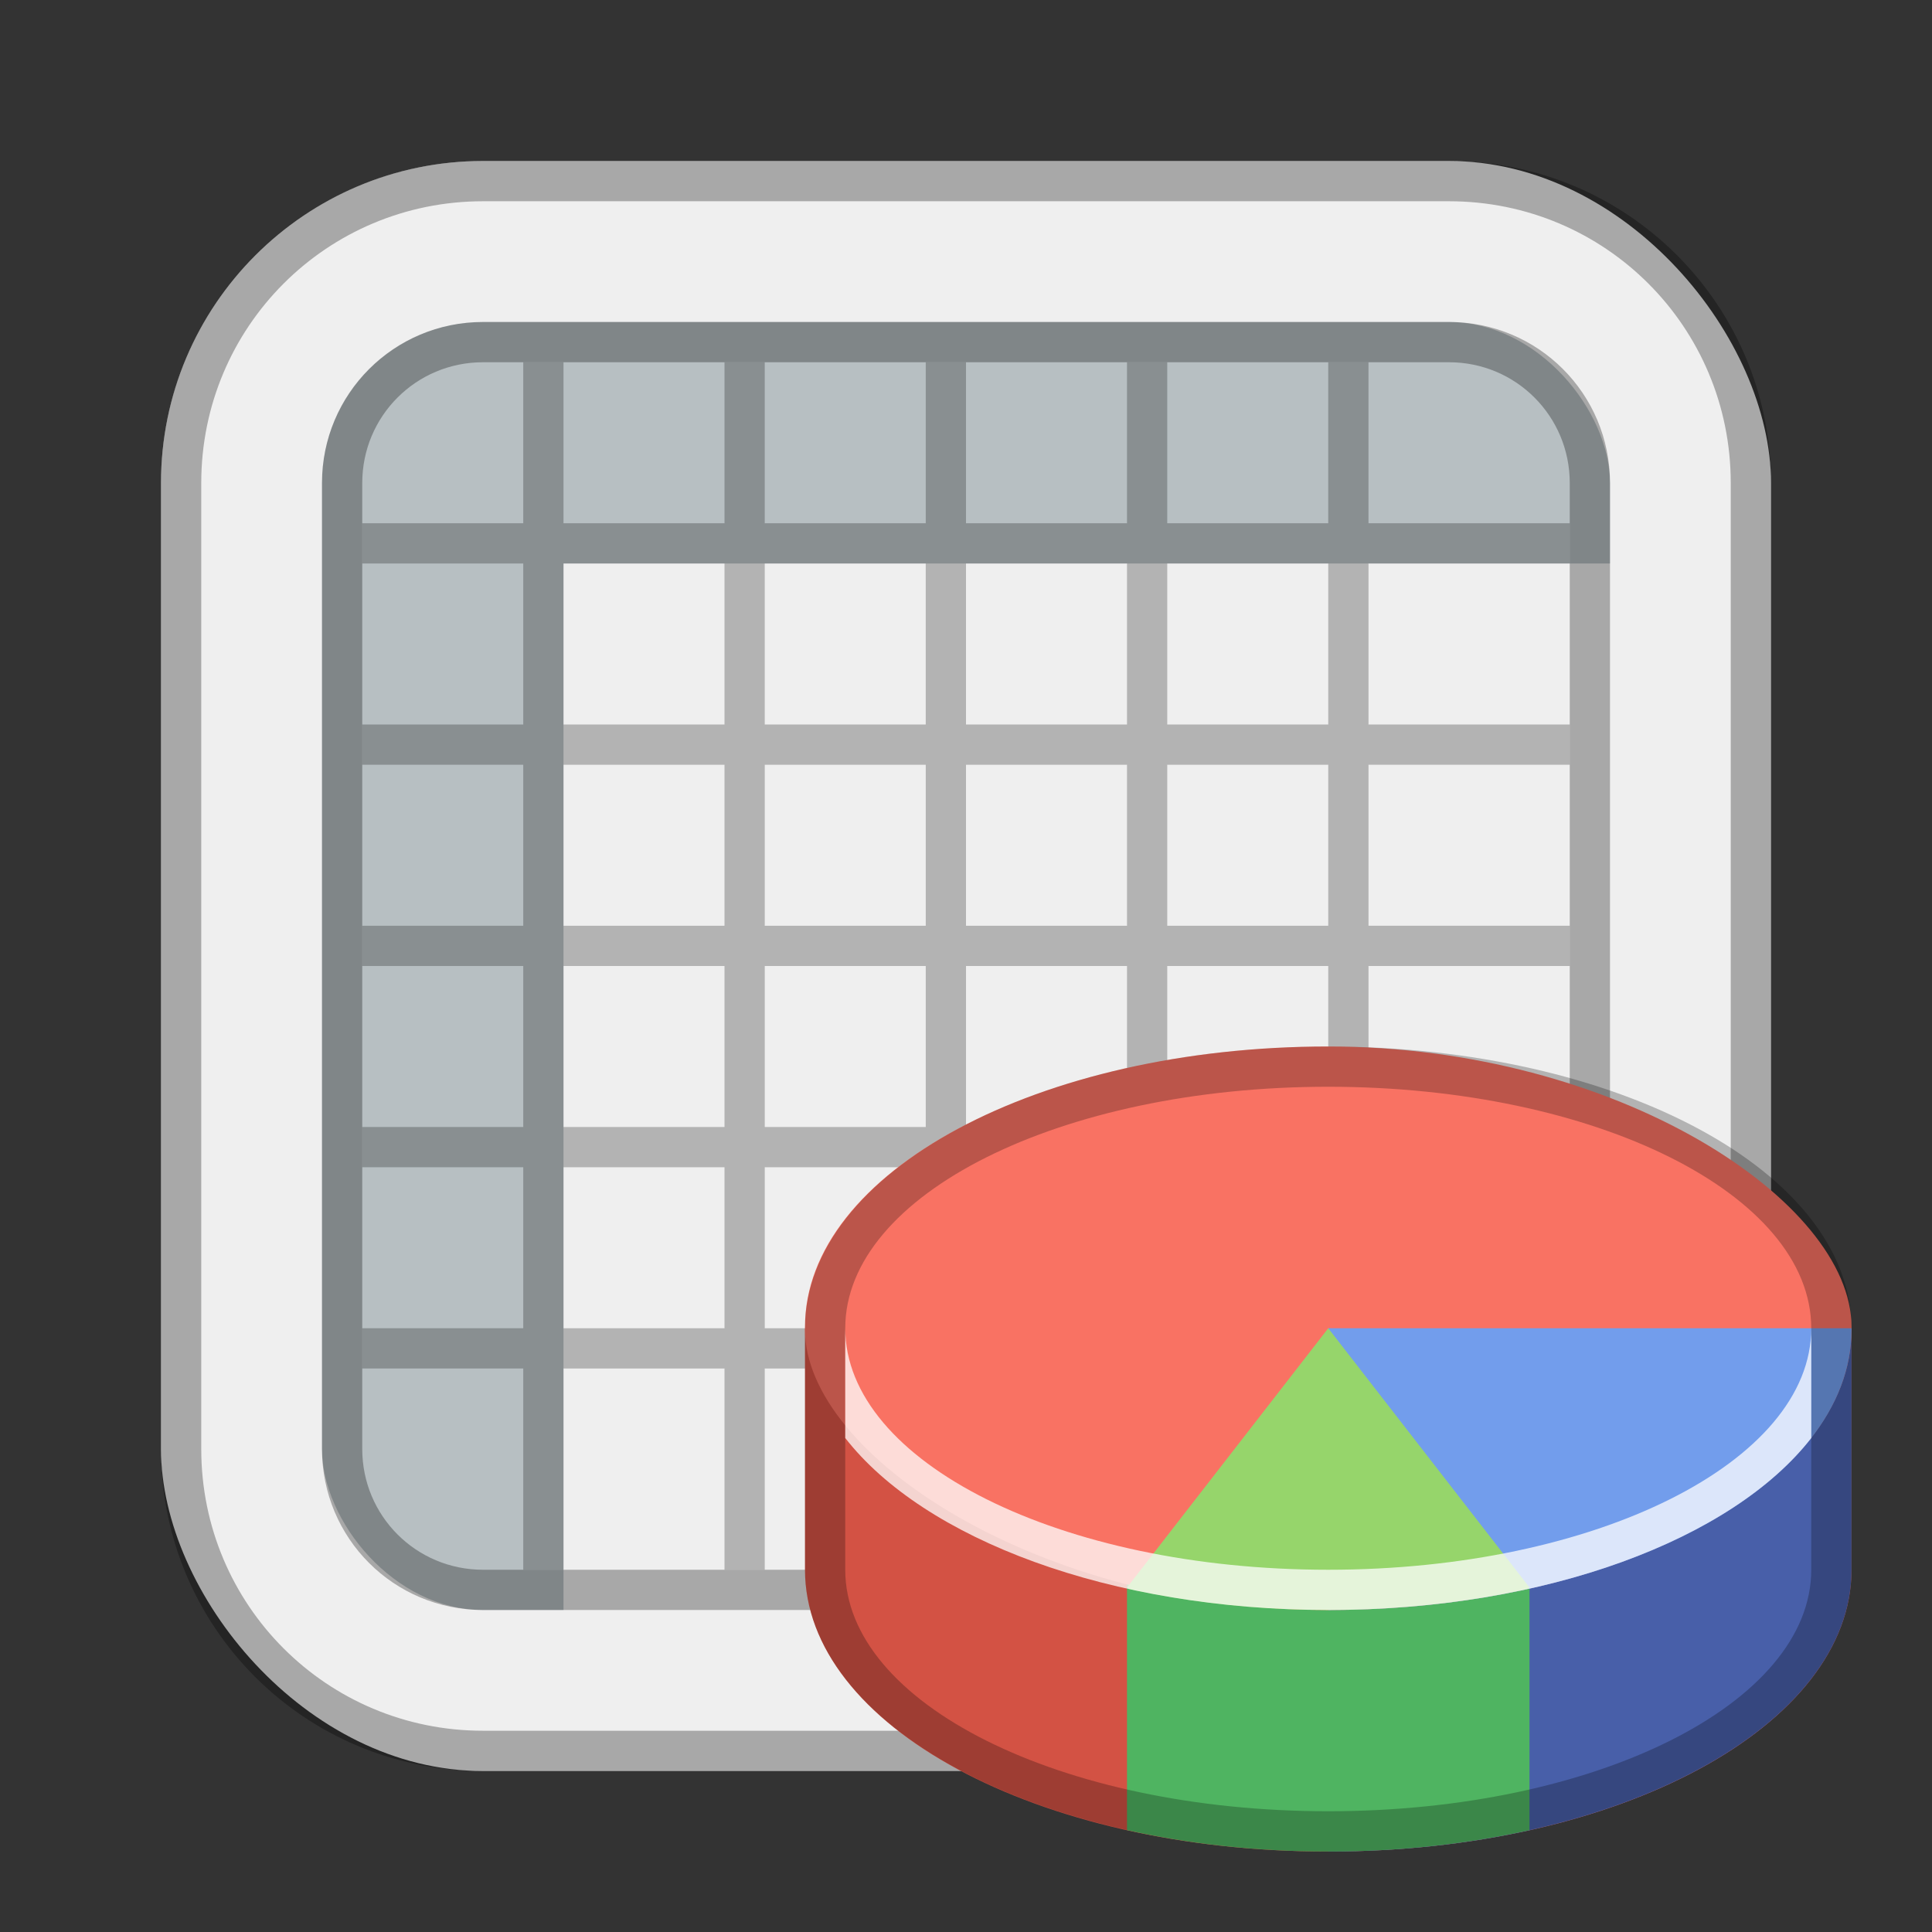 <?xml version="1.0" encoding="UTF-8"?>
<!-- Created with Inkscape (http://www.inkscape.org/) -->
<svg id="SVGRoot" width="48px" height="48px" version="1.1" viewBox="0 0 48 48" xmlns="http://www.w3.org/2000/svg" xmlns:cc="http://creativecommons.org/ns#" xmlns:dc="http://purl.org/dc/elements/1.1/" xmlns:rdf="http://www.w3.org/1999/02/22-rdf-syntax-ns#">
 <rect x="0" y="0" width="48" height="48" fill="#333333" stroke="none"/>
 <defs id="defs815">
  <style id="style819">.cls-1{fill:none;stroke:#fff;stroke-linecap:round;stroke-linejoin:round;}</style>
 </defs>
 <g id="layer1">
  <rect id="rect1373-5" x="4" y="4" width="40" height="40" ry="8" fill="#efefef" fill-rule="evenodd" style="paint-order:stroke fill markers"/>
  <rect id="rect877" x="8" y="8" width="32" height="32" ry="4" fill="#b7bfc2" fill-rule="evenodd" style="paint-order:stroke fill markers"/>
  <rect id="rect879" x="14" y="14" width="28" height="28" fill="#efefef" fill-rule="evenodd" style="paint-order:stroke fill markers"/>
  <path id="rect893" d="m13 9v4h-4v1h4v4h-4v1h4v4h-4v1h4v4h-4v1h4v4h-4v1h4v5h1v-5h4v5h1v-5h4v5h1v-5h4v5h1v-5h4v5h1v-5h5v-1h-5v-4h5v-1h-5v-4h5v-1h-5v-4h5v-1h-5v-4h5v-1h-5v-4h-1v4h-4v-4h-1v4h-4v-4h-1v4h-4v-4h-1v4h-4v-4h-1zm1 5h4v4h-4v-4zm5 0h4v4h-4v-4zm5 0h4v4h-4v-4zm5 0h4v4h-4v-4zm-15 5h4v4h-4v-4zm5 0h4v4h-4v-4zm5 0h4v4h-4v-4zm5 0h4v4h-4v-4zm-15 5h4v4h-4v-4zm5 0h4v4h-4v-4zm5 0h4v4h-4v-4zm5 0h4v4h-4v-4zm-15 5h4v4h-4v-4zm5 0h4v4h-4v-4zm5 0h4v4h-4v-4zm5 0h4v4h-4v-4z" fill-rule="evenodd" opacity=".25" style="paint-order:normal"/>
  <path id="rect881" d="m12 8c-2.216 0-4 1.784-4 4v24c0 2.216 1.784 4 4 4h24c2.216 0 4-1.784 4-4v-24c0-2.216-1.784-4-4-4h-24zm0 1h24c1.662 0 3 1.338 3 3v24c0 1.662-1.338 3-3 3h-24c-1.662 0-3-1.338-3-3v-24c0-1.662 1.338-3 3-3z" fill-rule="evenodd" opacity=".3" style="paint-order:stroke fill markers"/>
  <path id="rect817" d="m12 4c-4.432 0-8 3.568-8 8v24c0 4.432 3.568 8 8 8h24c4.432 0 8-3.568 8-8v-24c0-4.432-3.568-8-8-8h-24zm0 1h24c3.878 0 7 3.122 7 7v24c0 3.878-3.122 7-7 7h-24c-3.878 0-7-3.122-7-7v-24c0-3.878 3.122-7 7-7z" fill-rule="evenodd" opacity=".3" style="paint-order:stroke fill markers"/>
  <path id="rect818" d="m20 33v6c0 3.878 5.781 7 12.963 7h0.074c7.182 0 12.963-3.122 12.963-7v-6z" fill="#d35244" fill-rule="evenodd" style="paint-order:normal"/>
  <path id="rect818-0" d="m33 33v13h0.037c7.182 0 12.963-3.122 12.963-7v-6z" fill="#485fa9" fill-rule="evenodd" style="paint-order:normal"/>
  <path id="rect1118" d="m28 33v12.469c1.528 0.341 3.202 0.531 4.963 0.531h0.074c1.761 0 3.435-0.191 4.963-0.531v-12.469z" fill="#4fb461" fill-rule="evenodd" style="paint-order:normal"/>
  <rect id="rect820" x="20" y="26" width="26" height="14" rx="13" ry="6.963" fill="#f97263" fill-rule="evenodd" style="paint-order:normal"/>
  <path id="rect1067" d="m33 33v7c7.202 0 13-3.105 13-6.963v-0.037z" fill="#729dec" fill-rule="evenodd" style="paint-order:normal"/>
  <path id="rect944" d="m33 26c-7.202 0-13 3.122-13 7v6c0 3.878 5.798 7 13 7s13-3.122 13-7v-6c0-3.878-5.798-7-13-7zm0 1c6.648 0 12 2.676 12 6v6c0 3.324-5.352 6-12 6s-12-2.676-12-6v-6c0-3.324 5.352-6 12-6z" fill-rule="evenodd" opacity=".25" style="paint-order:normal"/>
  <path id="path1116" d="m33 33-5 6.441 0.051 0.037c1.525 0.335 3.194 0.521 4.949 0.521s3.425-0.187 4.949-0.521l0.051-0.037z" fill="#96d56b"/>
  <path id="rect950" d="m21 33v2.727c1.957 2.514 6.581 4.273 12 4.273s10.043-1.759 12-4.273v-2.727c0 3.324-5.352 6-12 6s-12-2.676-12-6z" fill="#fff" fill-rule="evenodd" opacity=".75" style="paint-order:normal"/>
 </g>
</svg>
